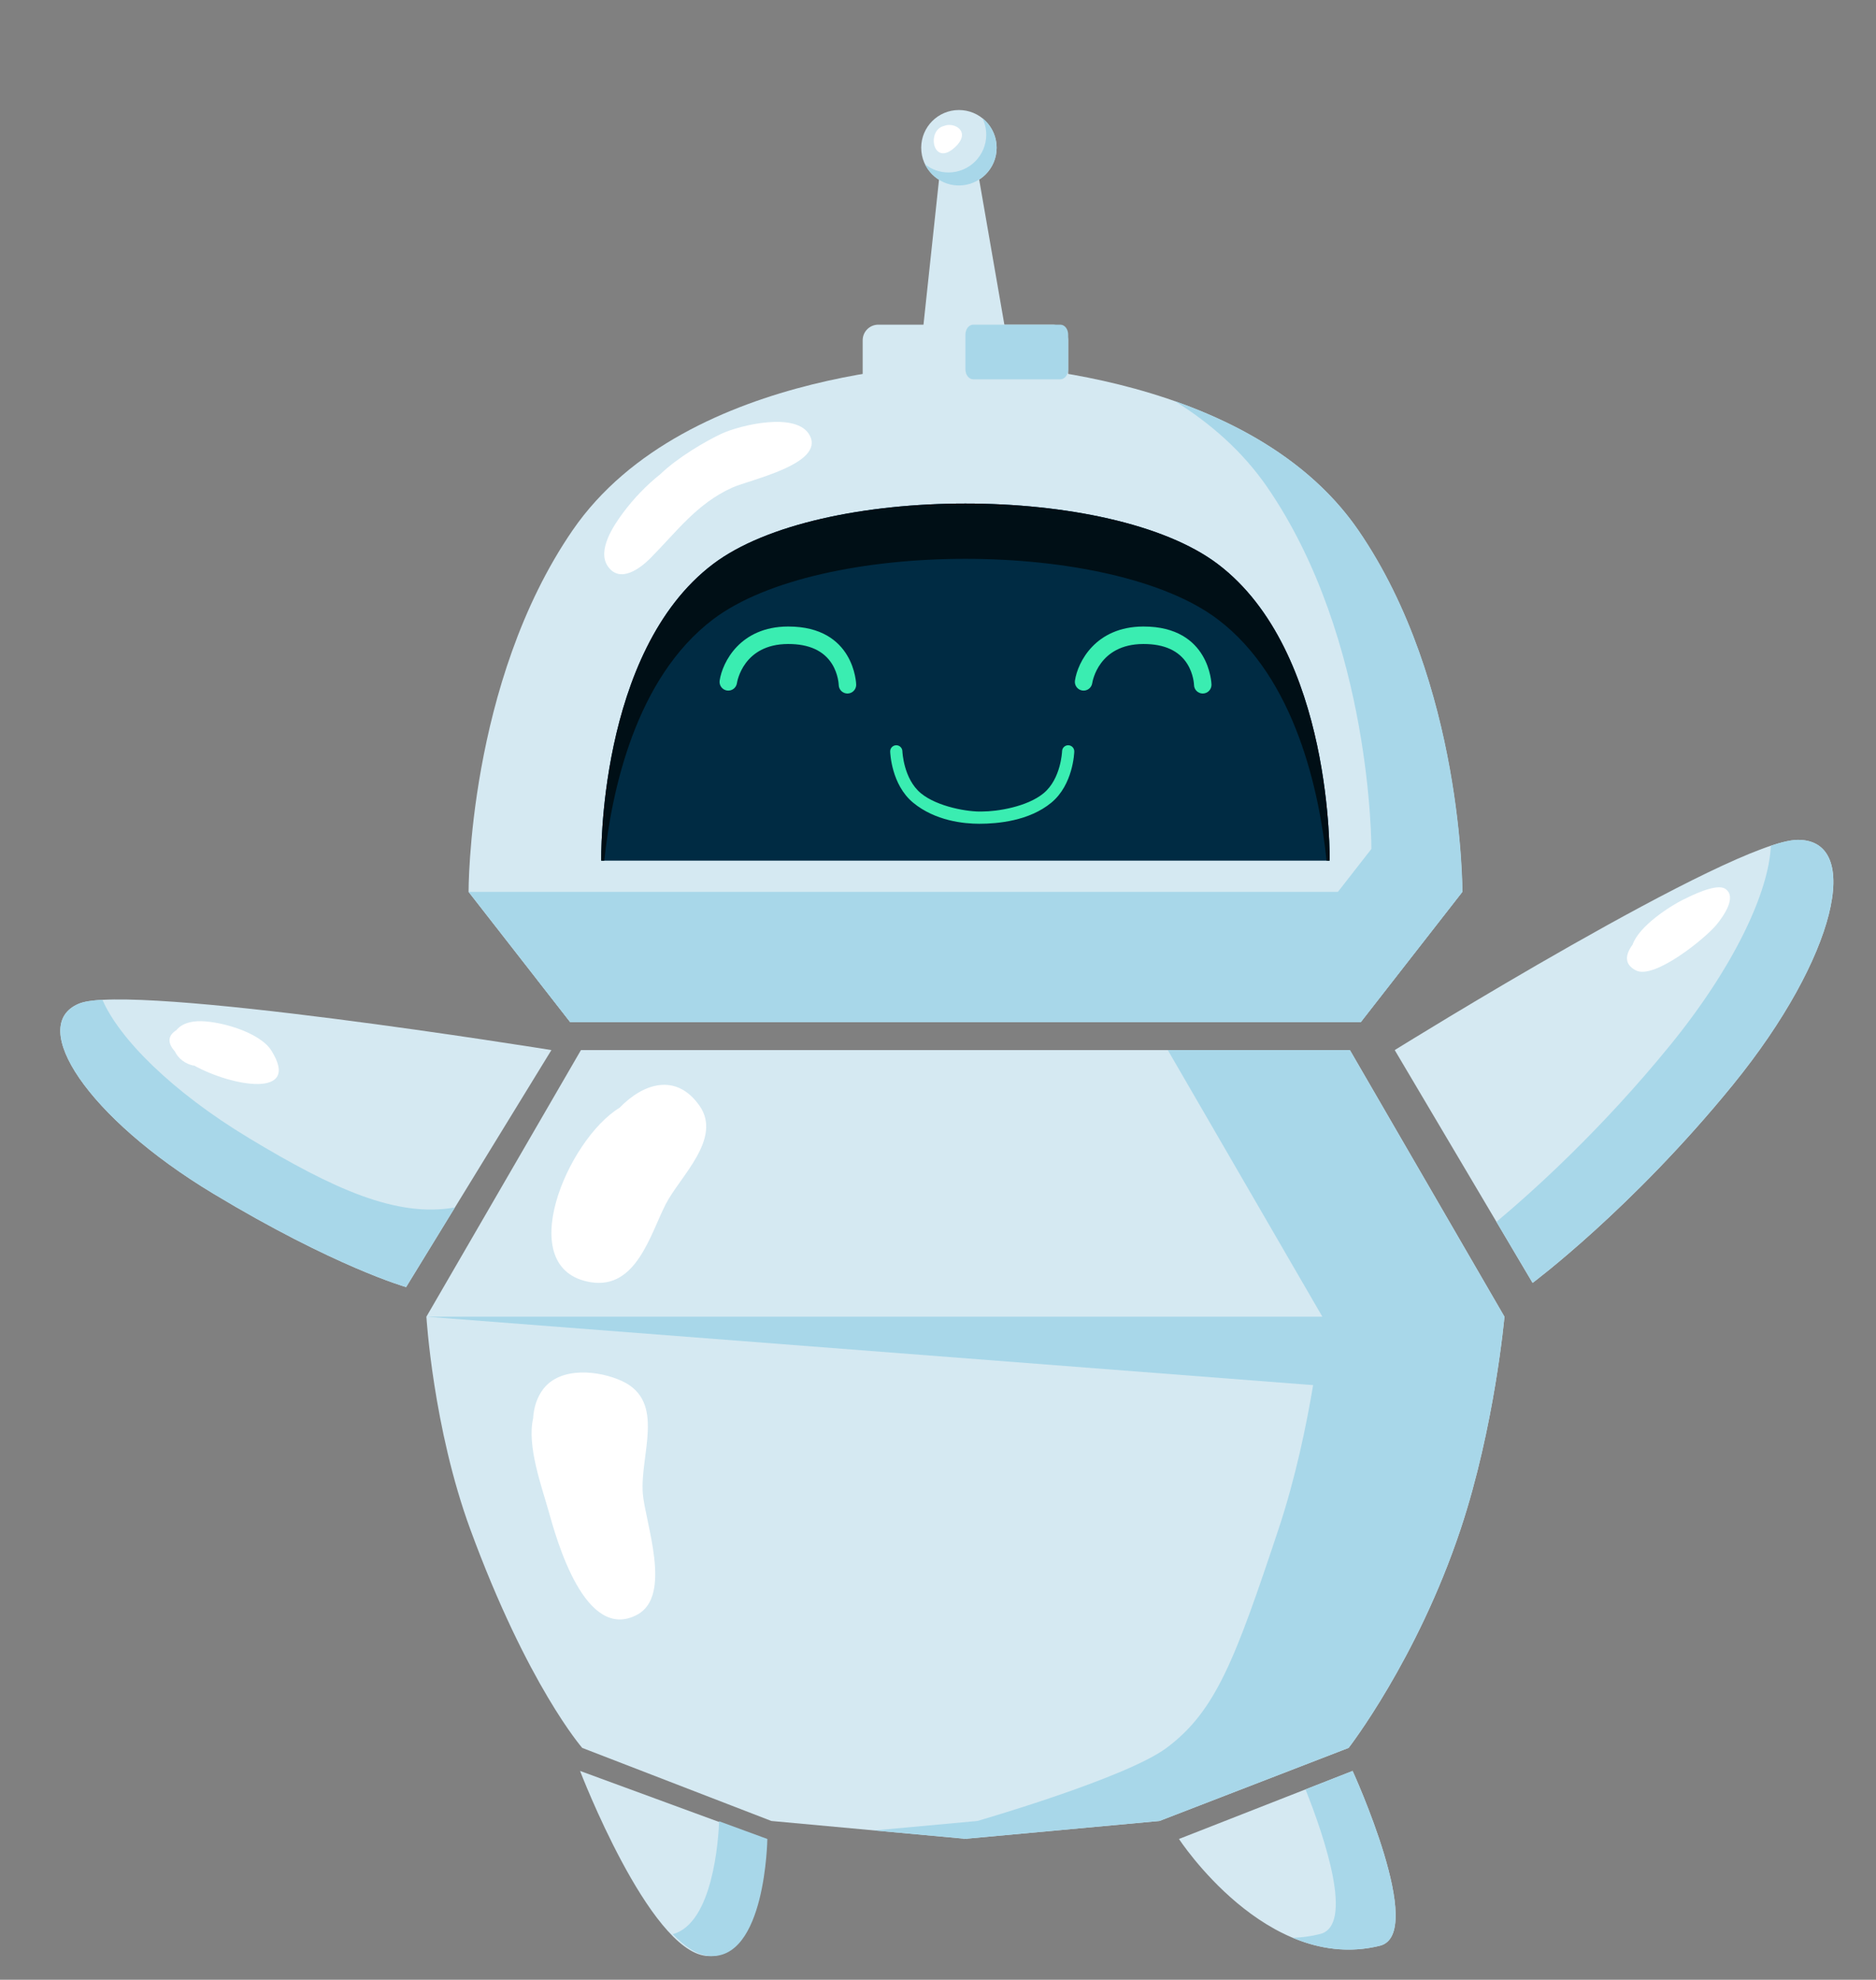 <?xml version="1.0" encoding="utf-8"?>
<!-- Generator: Adobe Illustrator 16.0.3, SVG Export Plug-In . SVG Version: 6.00 Build 0)  -->
<!DOCTYPE svg PUBLIC "-//W3C//DTD SVG 1.1//EN" "http://www.w3.org/Graphics/SVG/1.1/DTD/svg11.dtd">
<svg version="1.1" id="Layer_2" xmlns="http://www.w3.org/2000/svg" xmlns:xlink="http://www.w3.org/1999/xlink" x="0px" y="0px"
	 width="748px" height="789.197px" viewBox="0 0 748 789.197" enable-background="new 0 0 748 789.197" xml:space="preserve">
<rect x="0" y="0" width="748" height="789.197" fill="#808080" stroke="none"/>
<path fill="#D5E9F2" d="M541.552,211.363c-45.636-66.38-156.616-66.38-156.616-66.38s-110.98,0-156.616,66.38
	c-41.885,60.924-41.488,144.17-41.488,144.17l40.451,51.859h157.653H542.59l40.45-51.859
	C583.04,355.533,583.438,272.287,541.552,211.363z"/>
<path fill="#A8D7E9" d="M541.613,211.363c-17.891-26.024-45.825-41.844-73.179-51.463c14.152,8.807,27.035,20.033,36.878,34.349
	c41.885,60.924,41.487,144.17,41.487,144.17l-40.45,51.86H348.696H213.995l13.349,17.113h157.654H542.65l40.451-51.859
	C583.102,355.533,583.499,272.287,541.613,211.363z"/>
<path fill="#002B43" d="M485.543,224.847c-42.524-32.153-158.69-32.153-201.215,0c-46.167,34.907-44.599,118.24-44.599,118.24
	h145.207h145.207C530.143,343.087,531.711,259.754,485.543,224.847z"/>
<path fill="#000F16" d="M240.94,343.087c2.847-27.187,12.283-72.685,43.387-96.203c42.525-32.153,158.691-32.153,201.215,0
	c31.105,23.519,40.541,69.017,43.388,96.203h1.212c0,0,1.568-83.333-44.6-118.24c-42.524-32.153-158.69-32.153-201.215,0
	c-46.167,34.907-44.599,118.24-44.599,118.24H240.94z"/>
<path fill="#D5E9F2" d="M425.904,157.429c0,3.437-2.785,6.223-6.223,6.223h-69.492c-3.437,0-6.223-2.786-6.223-6.223v-21.781
	c0-3.437,2.786-6.223,6.223-6.223h69.492c3.438,0,6.223,2.786,6.223,6.223V157.429z"/>
<g>
	<polygon fill="#D5E9F2" points="366.435,146.02 375.769,58.896 388.216,58.896 403.437,146.538 	"/>
	<circle fill="#D5E9F2" cx="382.343" cy="58.896" r="15.039"/>
	<path fill="#A8D7E9" d="M391.729,47.149c0.962,1.982,1.503,4.208,1.503,6.56c0,8.306-6.733,15.039-15.04,15.039
		c-3.552,0-6.813-1.234-9.387-3.293c2.437,5.019,7.582,8.479,13.536,8.479c8.306,0,15.04-6.733,15.04-15.039
		C397.382,54.141,395.173,49.905,391.729,47.149z"/>
</g>
<polygon fill="#A8D7E9" points="227.282,407.393 542.59,407.393 583.04,355.533 186.832,355.533 "/>
<path fill="#A8D7E9" d="M425.904,147.246c0,2.187-1.393,3.96-3.111,3.96h-34.746c-1.719,0-3.112-1.773-3.112-3.96v-13.861
	c0-2.187,1.393-3.96,3.112-3.96h34.746c1.719,0,3.111,1.773,3.111,3.96V147.246z"/>
<path fill="#FFFFFF" d="M322.872,173.592c-5.055-9.67-27.919-4.133-35.39-0.606c-6.104,2.881-17.15,9.267-24.192,16.04
	c-5.588,4.45-10.578,9.629-14.917,15.467c-3.605,4.851-10.408,14.843-6.046,21.211c4.797,7.003,12.895,0.932,16.918-3.111
	c10.471-10.526,18.513-21.803,32.71-28.213C298.938,191.227,328.83,184.992,322.872,173.592z"/>
<path fill="#FFFFFF" d="M376.352,50.224c-7.082,1.712-4.374,16.509,4.338,8.543C387.616,52.434,380.359,48.45,376.352,50.224z"/>
<path fill="#D5E9F2" d="M599.857,524.877l-61.625-106.282H385.621h-1.371H231.638l-61.624,106.282c0,0,2.639,44.286,17.502,84.769
	c22.85,62.231,44.631,87.124,44.631,87.124l75.421,29.127l76.681,7.049v0.127c0,0,0.514-0.063,0.686-0.063
	c0.172,0,0.686,0.063,0.686,0.063v-0.127l76.682-7.049l75.421-29.127c0,0,27.363-35.264,44.631-87.124
	C595.979,568.729,599.857,524.877,599.857,524.877z"/>
<path fill="#A8D7E9" d="M538.232,418.595h-72.604l61.625,106.282c0,0-3.879,43.852-17.503,84.769
	c-17.268,51.86-24.997,72.514-44.631,87.124c-16.216,12.066-75.421,29.127-75.421,29.127l-41.065,3.775l35.616,3.273v0.127
	c0,0,0.514-0.063,0.686-0.063c0.172,0,0.686,0.063,0.686,0.063v-0.127l76.682-7.049l75.421-29.127c0,0,27.363-35.264,44.631-87.124
	c13.624-40.917,17.503-84.769,17.503-84.769L538.232,418.595z"/>
<polygon fill="#A8D7E9" points="170.014,524.877 599.857,524.877 583.102,556.749 "/>
<path fill="#FFFFFF" d="M256.301,595.356c-1.222-15.419,9.307-36.684-8.297-44.827c-9.043-4.183-24.322-5.9-31.319,3.082
	c-2.576,3.307-3.876,7.474-4.118,11.794c-2.522,11.003,3.4,27.093,6.165,36.951c3.255,11.606,14.548,52.425,35.342,41.31
	C268.247,636.09,257.207,606.777,256.301,595.356z"/>
<path fill="#FFFFFF" d="M278.913,440.79c-9.351-13.339-22.504-8.896-31.866,0.786c-20.833,12.681-42.953,64.493-11.459,69.561
	c18.157,2.922,23.721-19.204,29.872-31.164C271.1,469.003,288.093,453.886,278.913,440.79z"/>
<path fill="#D5E9F2" d="M556.104,418.595c0,0,134.836-83.806,160.766-83.806s15.559,46.674-25.93,97.651
	c-40.258,49.466-79.864,78.959-79.864,78.959L556.104,418.595z"/>
<path fill="#A8D7E9" d="M716.869,334.789c-2.591,0-6.271,0.839-10.794,2.345c-0.743,18.235-14.485,47.984-40.028,79.371
	c-27.639,33.96-54.969,58.505-69.388,70.557l14.416,24.338c0,0,39.606-29.493,79.864-78.959
	C732.428,381.463,742.799,334.789,716.869,334.789z"/>
<path fill="#D5E9F2" d="M219.857,418.595c0,0-167.75-27.085-188.396-18.499c-20.646,8.587,3.291,45.414,53.449,75.649
	c48.672,29.338,77.015,37.332,77.015,37.332L219.857,418.595z"/>
<path fill="#A8D7E9" d="M31.46,400.097c2.063-0.858,5.276-1.354,9.382-1.552c6.717,15.483,27.652,36.595,58.535,55.21
	c33.415,20.142,58.786,31.735,82.017,27.568l-19.47,31.754c0,0-28.343-7.993-77.015-37.332
	C34.751,445.51,10.814,408.684,31.46,400.097z"/>
<path fill="#FFFFFF" d="M108.186,418.768c-4.756-7.561-21.609-12.095-29.537-11.668c-4.077,0.22-6.775,1.618-8.311,3.541
	c-3.736,2.35-3.38,5.376-0.665,8.413c1.303,2.705,3.948,5.006,7.593,5.765l-0.014-0.14
	C92.744,433.272,120.215,437.894,108.186,418.768z"/>
<path fill="#FFFFFF" d="M687.861,354.288c-3.548-2.325-13.845,2.915-16.768,4.354c-4.887,2.404-17.519,10.348-20.153,17.932
	c-2.936,3.966-3.452,7.88,1.397,10.293c7.322,3.644,27.692-12.857,32.11-18.294C687.201,365.184,692.716,357.469,687.861,354.288z"
	/>
<path fill="#D5E9F2" d="M231.282,705.949c0,0,27.372,71.4,50.3,73.734c22.927,2.333,23.597-46.611,23.597-46.611L231.282,705.949z"
	/>
<path fill="#A8D7E9" d="M286.732,726.016c-0.266,6.93-2.386,40.717-18.502,45.002c4.717,4.923,9.514,8.195,14.13,8.666
	c22.928,2.333,23.597-46.611,23.597-46.611L286.732,726.016z"/>
<path fill="#D5E9F2" d="M470.084,733.072c0,0,35.021,53.8,80.119,42.56c18.865-4.702-10.89-69.683-10.89-69.683L470.084,733.072z"/>
<path fill="#A8D7E9" d="M539.313,705.949l-18.78,7.357c7.565,19.017,19.521,54.242,5.814,57.658
	c-3.7,0.922-7.331,1.398-10.883,1.512c10.444,4.375,22.201,6.28,34.738,3.155C569.068,770.93,539.313,705.949,539.313,705.949z"/>
<path fill="#3AEDB1" d="M425.973,297.08c-1.334-0.04-2.459,1.019-2.499,2.36c-0.005,0.147-0.439,11.051-7.372,16.771
	c-6.625,5.465-18.635,7.294-24.465,7.277c-5.447,0.238-17.84-1.813-24.465-7.277c-6.933-5.72-7.367-16.623-7.372-16.771
	c-0.04-1.342-1.166-2.4-2.5-2.36c-1.343,0.038-2.401,1.157-2.364,2.5c0.015,0.537,0.468,13.229,9.139,20.383
	c8.853,7.304,20.272,8.415,26.405,8.415c7.318,0,19.866-1.111,28.717-8.415c8.672-7.154,9.124-19.847,9.139-20.383
	C428.374,298.237,427.316,297.118,425.973,297.08z"/>
<g>
	<g>
		<path fill="#3AEDB1" d="M337.897,276.46c-1.905,0-3.46-1.533-3.483-3.443c-0.001-0.024-0.126-4.286-2.69-8.367
			c-3.306-5.263-9.161-7.93-17.401-7.93c-0.056,0-0.111,0-0.166,0c-17.783,0.077-20.23,14.979-20.326,15.614
			c-0.286,1.903-2.065,3.213-3.963,2.926c-1.903-0.286-3.213-2.061-2.927-3.963c1.117-7.416,8.234-21.462,27.186-21.543
			c0.064,0,0.134,0,0.198,0c26.482,0,27.052,22.951,27.055,23.183c0.022,1.924-1.52,3.501-3.443,3.523
			C337.924,276.46,337.911,276.46,337.897,276.46z"/>
	</g>
	<g>
		<path fill="#3AEDB1" d="M479.559,276.46c-1.904,0-3.459-1.533-3.482-3.443c0-0.024-0.125-4.286-2.689-8.367
			c-3.307-5.263-9.16-7.93-17.4-7.93c-0.057,0-0.111,0-0.167,0c-17.783,0.077-20.229,14.979-20.325,15.614
			c-0.287,1.903-2.064,3.213-3.963,2.926c-1.903-0.286-3.213-2.061-2.928-3.963c1.117-7.416,8.234-21.462,27.187-21.543
			c0.064,0,0.134,0,0.198,0c26.482,0,27.053,22.951,27.055,23.183c0.022,1.924-1.52,3.501-3.443,3.523
			C479.586,276.46,479.572,276.46,479.559,276.46z"/>
	</g>
</g>
</svg>
